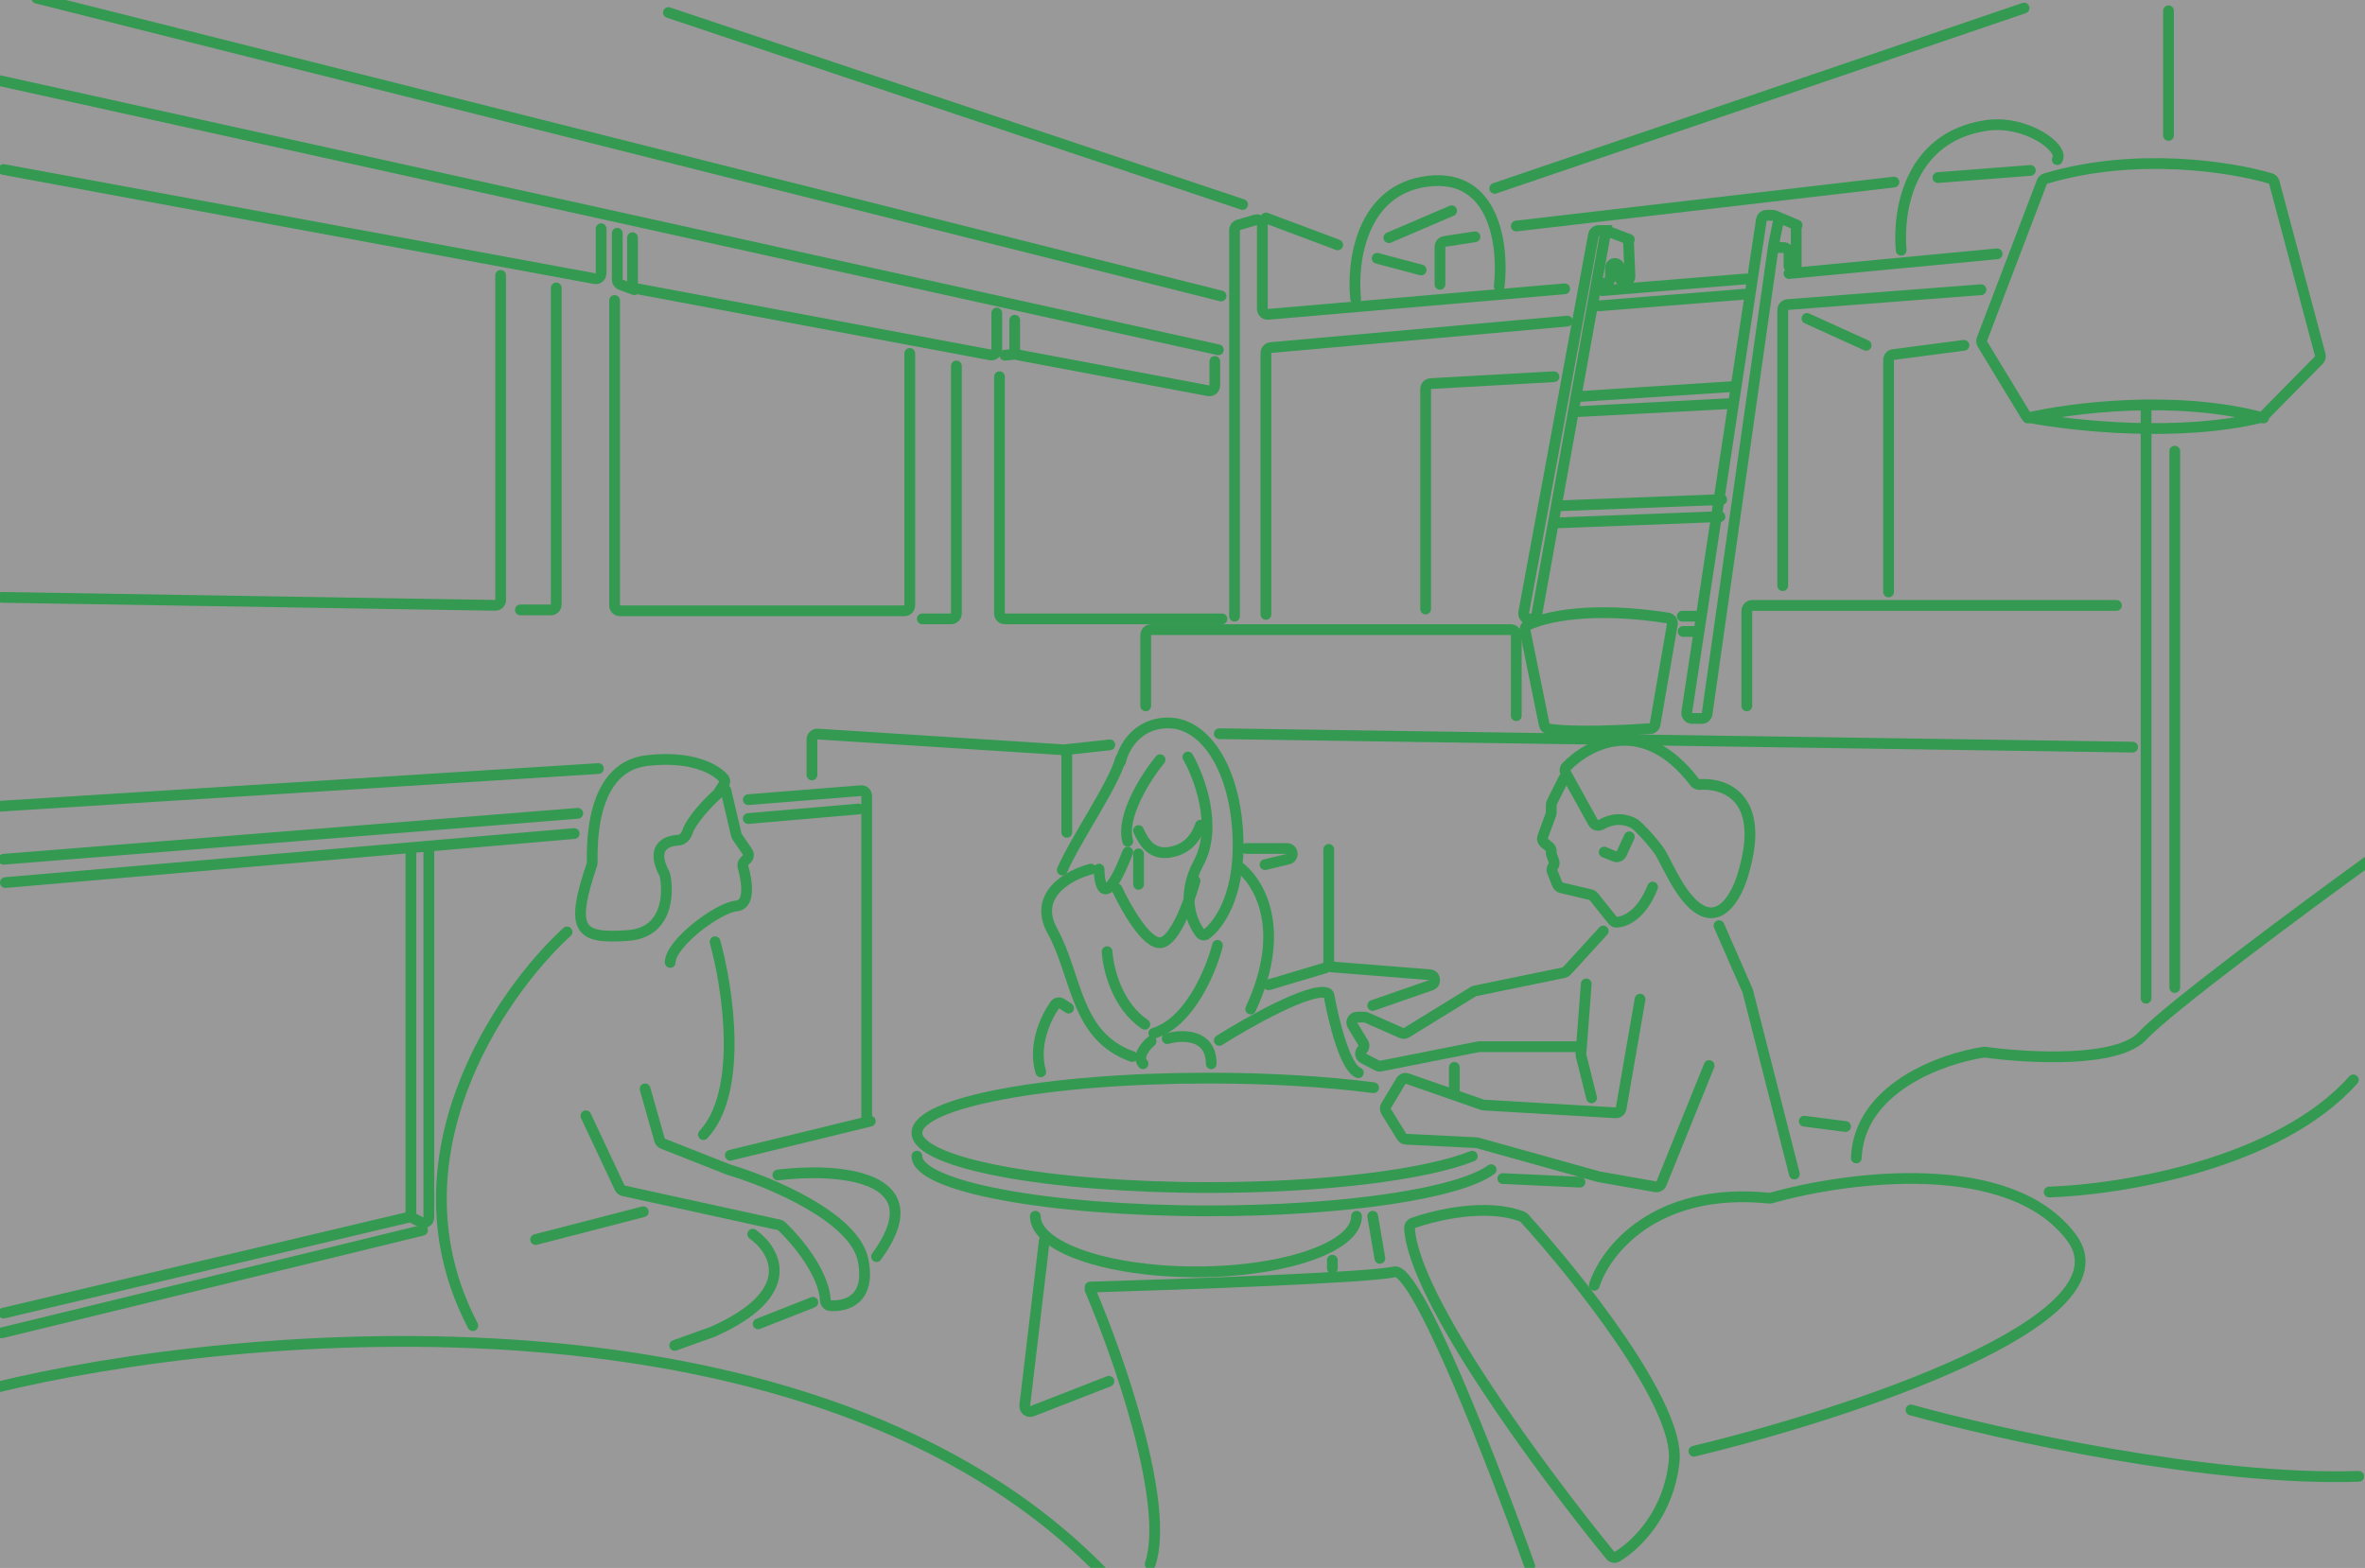 <svg width="1318" height="874" viewBox="0 0 1318 874" fill="none" xmlns="http://www.w3.org/2000/svg">
<rect x="0" y="0" width="1318" height="874" fill="#333333" stroke="none"/>
<g clip-path="url(#clip0_13_3)">
<rect width="1318" height="874" fill="white" fill-opacity="0.5"/>
<path d="M679 195L0 45" stroke="#349A51" stroke-width="6" stroke-linecap="round"/>
<path d="M680.5 165L20.5 -1M1267.42 101.594L1293.06 197.844C1293.33 198.87 1293.04 199.964 1292.3 200.721L1261.59 231.899C1261.2 232.292 1260.72 232.57 1260.19 232.701C1214.68 243.828 1155.89 237.528 1130.77 232.747C1129.95 232.589 1129.25 232.09 1128.81 231.37L1104.76 191.754C1104.28 190.963 1104.19 189.994 1104.52 189.129L1137.98 101.368C1138.31 100.505 1139.02 99.839 1139.9 99.575C1190.26 84.536 1243.42 92.966 1265.44 99.522C1266.42 99.816 1267.16 100.601 1267.42 101.594Z" stroke="#349A51" stroke-width="6" stroke-linecap="round"/>
<path d="M1196 228V556.5" stroke="#349A51" stroke-width="6" stroke-linecap="round"/>
<path d="M1208.5 6V75.5" stroke="#349A51" stroke-width="6" stroke-linecap="round"/>
<path d="M1212 251.5V550.5" stroke="#349A51" stroke-width="6" stroke-linecap="round"/>
<path d="M1142 664.5C1181 663.333 1269.5 649.2 1311.5 602" stroke="#349A51" stroke-width="6" stroke-linecap="round"/>
<path d="M1065 786C1113.5 799.5 1231.3 825.8 1314.5 823" stroke="#349A51" stroke-width="6" stroke-linecap="round"/>
<path d="M1179.5 337.5H976.5C974.843 337.5 973.5 338.843 973.5 340.5V393.5" stroke="#349A51" stroke-width="6" stroke-linecap="round"/>
<path d="M845 399V354C845 352.343 843.657 351 842 351H641.5C639.843 351 638.5 352.343 638.5 354V393.5" stroke="#349A51" stroke-width="6" stroke-linecap="round"/>
<path d="M1104 161.5L996.27 169.787C994.707 169.907 993.5 171.21 993.5 172.778V326.5" stroke="#349A51" stroke-width="6" stroke-linecap="round"/>
<path d="M1052.5 330V200.633C1052.5 199.126 1053.62 197.854 1055.11 197.658L1094.5 192.5" stroke="#349A51" stroke-width="6" stroke-linecap="round"/>
<path d="M1007 177.5L1040 192.5" stroke="#349A51" stroke-width="6" stroke-linecap="round"/>
<path d="M866 210L797.332 213.842C795.743 213.93 794.5 215.245 794.5 216.837V339.5" stroke="#349A51" stroke-width="6" stroke-linecap="round"/>
<path d="M873.5 179L708.233 193.756C706.686 193.894 705.5 195.191 705.5 196.744V342.5" stroke="#349A51" stroke-width="6" stroke-linecap="round"/>
<path d="M688 343.5V128.253C688 126.918 688.882 125.744 690.164 125.372L699.664 122.614C701.583 122.057 703.5 123.496 703.5 125.495V172.231C703.5 173.989 705.005 175.37 706.757 175.22L872 161" stroke="#349A51" stroke-width="6" stroke-linecap="round"/>
<path d="M997 152.5L1113 141.5" stroke="#349A51" stroke-width="6" stroke-linecap="round"/>
<path d="M705.5 121.5L745.5 136.5" stroke="#349A51" stroke-width="6" stroke-linecap="round"/>
<path d="M767.5 144L792 150.5" stroke="#349A51" stroke-width="6" stroke-linecap="round"/>
<path d="M908 133.5L895 128.5M895 128.5H890.997C889.55 128.5 888.309 129.532 888.046 130.955L849.155 341.455C848.814 343.299 850.23 345 852.105 345H853.492C854.944 345 856.187 343.961 856.445 342.532L895 128.5Z" stroke="#349A51" stroke-width="6" stroke-linecap="round"/>
<path d="M1001.5 125.5L991.5 121.269M991.5 121.269L989.06 120.237C988.691 120.081 988.293 120 987.891 120H984.58C983.096 120 981.836 121.084 981.614 122.551L940.023 397.051C939.748 398.866 941.153 400.5 942.989 400.5H948.395C949.889 400.5 951.156 399.4 951.366 397.921L988.5 136L991.5 121.269Z" stroke="#349A51" stroke-width="6" stroke-linecap="round"/>
<path d="M997 148.5V141C997 139.343 995.657 138 994 138H990" stroke="#349A51" stroke-width="6" stroke-linecap="round"/>
<path d="M1001 125.5V149" stroke="#349A51" stroke-width="6" stroke-linecap="round"/>
<path d="M907.5 133.5L908.37 153.939C908.441 155.608 907.107 157 905.436 157V157C903.815 157 902.5 155.685 902.5 154.064V149.36C902.5 148.256 901.776 147.283 900.718 146.966V146.966C899.114 146.484 897.5 147.685 897.5 149.36V154.709C897.5 156.061 896.595 157.247 895.289 157.603L892 158.5" stroke="#349A51" stroke-width="6" stroke-linecap="round"/>
<path d="M891 170.5L972.5 164" stroke="#349A51" stroke-width="6" stroke-linecap="round"/>
<path d="M893 162L973 155.5" stroke="#349A51" stroke-width="6" stroke-linecap="round"/>
<path d="M881 221L966 215.5" stroke="#349A51" stroke-width="6" stroke-linecap="round"/>
<path d="M878.5 229.5L964 225" stroke="#349A51" stroke-width="6" stroke-linecap="round"/>
<path d="M868 282L959.5 278.5" stroke="#349A51" stroke-width="6" stroke-linecap="round"/>
<path d="M867.5 291.5L958.5 288" stroke="#349A51" stroke-width="6" stroke-linecap="round"/>
<path d="M947 343.5H937.5" stroke="#349A51" stroke-width="6" stroke-linecap="round"/>
<path d="M946 352H938" stroke="#349A51" stroke-width="6" stroke-linecap="round"/>
<path d="M929.513 344.514C886.865 337.813 860.881 343.822 851.332 348.5C850.202 349.054 849.667 350.319 849.918 351.552L860.61 404.085C860.847 405.249 861.735 406.169 862.907 406.361C876.127 408.533 904.588 407.26 919.683 406.173C921.053 406.075 922.163 405.052 922.396 403.699L931.989 347.968C932.271 346.331 931.154 344.772 929.513 344.514Z" stroke="#349A51" stroke-width="6" stroke-linecap="round"/>
<path d="M755.5 166.5C753.333 146.5 758.4 105.4 796 101C833.6 96.6 838 138.167 835.5 159.5M1059.5 139.5C1057.5 116.333 1064.6 76.517 1106.5 70C1129 66.5 1150.83 82.667 1146.5 89" stroke="#349A51" stroke-width="6" stroke-linecap="round"/>
<path d="M1128 4.5L833 105" stroke="#349A51" stroke-width="6" stroke-linecap="round"/>
<path d="M809 117.5L774 132.5" stroke="#349A51" stroke-width="6" stroke-linecap="round"/>
<path d="M372.5 7L692.5 114" stroke="#349A51" stroke-width="6" stroke-linecap="round"/>
<path d="M1130 233C1153.5 227.5 1212.7 219.8 1261.5 233" stroke="#349A51" stroke-width="6" stroke-linecap="round"/>
<path d="M1131.5 95L1080 99" stroke="#349A51" stroke-width="6" stroke-linecap="round"/>
<path d="M1055.5 101.5L845 126" stroke="#349A51" stroke-width="6" stroke-linecap="round"/>
<path d="M822 132L805.044 134.609C803.58 134.834 802.5 136.093 802.5 137.574V158.5" stroke="#349A51" stroke-width="6" stroke-linecap="round"/>
<path d="M335 127.5V152.395C335 154.27 333.299 155.686 331.455 155.345L2 94.5" stroke="#349A51" stroke-width="6" stroke-linecap="round"/>
<path d="M555.5 174.5V194.886C555.5 196.764 553.794 198.181 551.948 197.835L354.948 160.958C353.529 160.693 352.5 159.453 352.5 158.009V132.5" stroke="#349A51" stroke-width="6" stroke-linecap="round"/>
<path d="M353.5 161.5L345.963 158.723C344.783 158.289 344 157.165 344 155.908V130" stroke="#349A51" stroke-width="6" stroke-linecap="round"/>
<path d="M677 201.5V214.882C677 216.762 675.292 218.178 673.445 217.83L567.945 197.96C566.527 197.693 565.5 196.455 565.5 195.012V178.5" stroke="#349A51" stroke-width="6" stroke-linecap="round"/>
<path d="M565.5 197.5L560 198" stroke="#349A51" stroke-width="6" stroke-linecap="round"/>
<path d="M279 153.5V334.451C279 336.127 277.627 337.478 275.951 337.451L1 333" stroke="#349A51" stroke-width="6" stroke-linecap="round"/>
<path d="M507 197V337.5C507 339.157 505.657 340.5 504 340.5H345.5C343.843 340.5 342.5 339.157 342.5 337.5V167.5" stroke="#349A51" stroke-width="6" stroke-linecap="round"/>
<path d="M681 345H560C558.343 345 557 343.657 557 342V210" stroke="#349A51" stroke-width="6" stroke-linecap="round"/>
<path d="M310 160.5V337C310 338.657 308.657 340 307 340H290" stroke="#349A51" stroke-width="6" stroke-linecap="round"/>
<path d="M533 204V342C533 343.657 531.657 345 530 345H514" stroke="#349A51" stroke-width="6" stroke-linecap="round"/>
<path d="M483 622.5V443.75C483 441.999 481.506 440.62 479.761 440.759L417 445.783M2 479L322 453.387" stroke="#349A51" stroke-width="6" stroke-linecap="round"/>
<path d="M-1 449.5L333.5 428.441" stroke="#349A51" stroke-width="6" stroke-linecap="round"/>
<path d="M485 625L407 644.017M1 743L235.5 685.829" stroke="#349A51" stroke-width="6" stroke-linecap="round"/>
<path d="M229 473.5V676.646C229 677.782 229.642 678.821 230.658 679.329L234.658 681.329C236.653 682.327 239 680.876 239 678.646V473.5" stroke="#349A51" stroke-width="6" stroke-linecap="round"/>
<path d="M228 678.5L2 732" stroke="#349A51" stroke-width="6" stroke-linecap="round"/>
<path d="M478.5 451L417 456.303M3 492L320 464.667" stroke="#349A51" stroke-width="6" stroke-linecap="round"/>
<path d="M1188.5 416.5L679.5 409M452.5 432V412.198C452.5 410.466 453.963 409.094 455.692 409.204L592.742 417.983C592.914 417.994 593.086 417.991 593.257 417.972L618.5 415.235" stroke="#349A51" stroke-width="6" stroke-linecap="round"/>
<path d="M404.5 440.5L410.372 465.458C410.457 465.816 410.606 466.156 410.814 466.46L416.6 474.946C417.412 476.138 417.262 477.738 416.242 478.758L414.811 480.189C414.008 480.993 413.732 482.176 414.052 483.266C416.365 491.153 418.284 504.259 410.5 505C400 506 373.5 526 373.5 536.5M350 521.5C371.72 519.921 372.809 498.717 370.588 487.913C370.53 487.634 370.424 487.363 370.291 487.111C362.635 472.743 370.699 468.709 378.195 468.337C380.283 468.233 382.249 466.246 382.902 464.26C385.206 457.252 394.332 447.639 399.705 442.767C399.904 442.586 400.074 442.386 400.219 442.16L403.482 437.084C404.104 436.116 404.133 434.862 403.38 433.991C398.801 428.701 385.584 421.092 360.5 424C326 428 330.5 480 330 481.5C317.5 518.5 322.5 523.5 350 521.5Z" stroke="#349A51" stroke-width="6" stroke-linecap="round"/>
<path d="M326.5 622L345.371 662.162C345.768 663.005 346.534 663.617 347.444 663.816L434.205 682.826C434.726 682.94 435.201 683.184 435.589 683.55C443.942 691.44 459.042 709.389 459.981 724.882C460.072 726.38 461.1 727.722 462.598 727.832C471.849 728.514 485.368 724.34 481 702.5C476.2 678.5 429 658.833 406 652L369.38 637.545C368.51 637.201 367.85 636.472 367.595 635.572L359.5 607" stroke="#349A51" stroke-width="6" stroke-linecap="round"/>
<path d="M298.5 691L358.5 675.5" stroke="#349A51" stroke-width="6" stroke-linecap="round"/>
<path d="M419.5 688C432.333 697.167 445.8 720.9 397 742.5L376 750" stroke="#349A51" stroke-width="6" stroke-linecap="round"/>
<path d="M433.5 655C465.833 651 522.1 654.5 488.5 700.5" stroke="#349A51" stroke-width="6" stroke-linecap="round"/>
<path d="M453 726L422.5 738" stroke="#349A51" stroke-width="6" stroke-linecap="round"/>
<path d="M316 519.5C278.333 554 215.1 646.2 263.5 739" stroke="#349A51" stroke-width="6" stroke-linecap="round"/>
<path d="M398.5 525C405.667 550.833 414.4 608.5 392 632.5" stroke="#349A51" stroke-width="6" stroke-linecap="round"/>
<path d="M594.5 420V464" stroke="#349A51" stroke-width="6" stroke-linecap="round"/>
<path d="M641.5 580.5C638.5 583 633.4 589 637 593" stroke="#349A51" stroke-width="6" stroke-linecap="round"/>
<path d="M650.5 579C658.667 576.667 675 576.2 675 593" stroke="#349A51" stroke-width="6" stroke-linecap="round"/>
<path d="M694.5 473H717.145C720.7 473 721.302 478.088 717.845 478.917L705 482" stroke="#349A51" stroke-width="6" stroke-linecap="round"/>
<path d="M740.5 473.5V536.765C740.5 538.091 739.629 539.26 738.358 539.639L707 549" stroke="#349A51" stroke-width="6" stroke-linecap="round"/>
<path d="M765 560.5L797.517 549.19C800.584 548.123 800.006 543.624 796.77 543.366L742 539" stroke="#349A51" stroke-width="6" stroke-linecap="round"/>
<path d="M810.5 595V608" stroke="#349A51" stroke-width="6" stroke-linecap="round"/>
<path d="M1005.5 625L1028.5 628M-4.5 774C135.167 739.5 454.6 711.8 615 877" stroke="#349A51" stroke-width="6" stroke-linecap="round"/>
<path d="M607.5 717.5C658.833 716 764.6 712.2 777 709C789.4 705.8 832.5 817 852.5 873" stroke="#349A51" stroke-width="6" stroke-linecap="round"/>
<path d="M607.5 719C623.333 756 652.2 838.4 641 872" stroke="#349A51" stroke-width="6" stroke-linecap="round"/>
<path d="M888.5 716.5C894.481 697.559 922.327 661.425 985.906 667.938C986.292 667.978 986.675 667.949 987.048 667.843C1028.97 655.893 1120.25 643.802 1154.5 690C1188.9 736.4 1028.5 788.667 944 809" stroke="#349A51" stroke-width="6" stroke-linecap="round"/>
<path d="M933 814.5C936.184 783.057 878.908 711.385 849.44 678.983C849.142 678.656 848.79 678.412 848.378 678.25C828.947 670.629 800.838 677.047 787.385 681.808C786.234 682.215 785.471 683.253 785.525 684.472C787.253 723.054 859.557 820.697 897.512 867.183C898.398 868.268 899.891 868.565 901.096 867.851C911.649 861.596 930.01 844.03 933 814.5Z" stroke="#349A51" stroke-width="6" stroke-linecap="round"/>
<path d="M765.5 606.355C739.342 602.977 707.652 601 673.5 601C583.754 601 511 614.655 511 631.5C511 648.345 583.754 662 673.5 662C738.438 662 794.479 654.851 820.5 644.517" stroke="#349A51" stroke-width="6" stroke-linecap="round"/>
<path d="M511 644.5C511 661.345 583.754 675 673.5 675C749.387 675 813.124 665.237 831 652.037" stroke="#349A51" stroke-width="6" stroke-linecap="round"/>
<path d="M756 678C756 695.121 715.929 709 666.5 709C617.071 709 577 695.121 577 678" stroke="#349A51" stroke-width="6" stroke-linecap="round"/>
<path d="M582 691.5L571.088 783.538C570.822 785.786 573.047 787.508 575.156 786.687L618 770" stroke="#349A51" stroke-width="6" stroke-linecap="round"/>
<path d="M765 678L769 701.5" stroke="#349A51" stroke-width="6" stroke-linecap="round"/>
<path d="M634.5 463C637.5 469.5 641.7 477 652.5 475C663.3 473 667.333 464.833 669 460" stroke="#349A51" stroke-width="6" stroke-linecap="round"/>
<path d="M742.5 702.5V707" stroke="#349A51" stroke-width="6" stroke-linecap="round"/>
<path d="M608 484.5C596.167 487.5 575.3 498.6 586.5 519C600.5 544.5 599 577.5 631 589" stroke="#349A51" stroke-width="6" stroke-linecap="round"/>
<path d="M595.5 562L591.767 559.511C590.481 558.654 588.75 558.908 587.867 560.176C582.662 567.647 575.675 582.722 580 597.5" stroke="#349A51" stroke-width="6" stroke-linecap="round"/>
<path d="M679.5 580C695.929 569.632 729.822 550.532 739.366 553.469C740.14 553.707 740.576 554.449 740.72 555.247C743.227 569.133 749.627 595.284 757 598" stroke="#349A51" stroke-width="6" stroke-linecap="round"/>
<path d="M617 530.5C617.5 539.667 622.4 560.6 638 571" stroke="#349A51" stroke-width="6" stroke-linecap="round"/>
<path d="M678.5 527C675 540.833 663 570 643 576" stroke="#349A51" stroke-width="6" stroke-linecap="round"/>
<path d="M689.5 482.5C700.833 490.167 718.2 516.9 697 562.5" stroke="#349A51" stroke-width="6" stroke-linecap="round"/>
<path d="M622.5 495.5C627.333 506 639 526.7 647 525.5C655 524.3 663 502 666 491" stroke="#349A51" stroke-width="6" stroke-linecap="round"/>
<path d="M634.5 476V493" stroke="#349A51" stroke-width="6" stroke-linecap="round"/>
<path d="M624.5 423C620.833 437.167 599 468.5 592 485" stroke="#349A51" stroke-width="6" stroke-linecap="round"/>
<path d="M612.5 484.5C612.667 494.667 616.1 507 628.5 475" stroke="#349A51" stroke-width="6" stroke-linecap="round"/>
<path d="M662 422C668.5 433.333 678.8 461 668 481C658.182 499.181 663.873 513.781 668.996 520.293C669.828 521.352 671.32 521.555 672.388 520.734C679.223 515.475 690 500.272 690 471.5C690 432 673 403 651 403C633.4 403 626 417.333 624.5 424.5" stroke="#349A51" stroke-width="6" stroke-linecap="round"/>
<path d="M646.5 423.5C638.833 432.833 624.5 455 628.5 469" stroke="#349A51" stroke-width="6" stroke-linecap="round"/>
<path d="M871.5 434L864.817 447.367C864.608 447.783 864.5 448.242 864.5 448.708V452.967C864.5 453.32 864.438 453.669 864.317 454L859.735 466.497C859.295 467.696 859.663 469.042 860.651 469.851L863.4 472.1C864.096 472.67 864.5 473.522 864.5 474.422V475.471C864.5 475.821 864.561 476.168 864.681 476.497L865.981 480.074C866.307 480.97 866.187 481.969 865.658 482.763L865.375 483.187C864.827 484.009 864.719 485.048 865.086 485.965L867.922 493.054C868.284 493.961 869.065 494.634 870.016 494.859L886.494 498.762C887.146 498.916 887.727 499.284 888.146 499.807L898.769 513.087C899.239 513.674 899.91 514.083 900.662 514.085C905.483 514.095 914.749 510.312 921 494.5M971.5 487C984.169 444.769 961.618 436.316 947.259 437.325C946.168 437.401 945.083 436.925 944.421 436.055C916.209 398.96 886.009 413.941 872.931 427.451C872.049 428.362 871.91 429.74 872.525 430.85L887.861 458.541C888.733 460.115 890.792 460.544 892.359 459.661C898.999 455.917 905.003 456.216 910.238 458.835C913.543 460.488 923.913 472.638 925.645 475.901C927.209 478.848 929.143 482.513 931.5 487C952.3 526.6 966.833 503.5 971.5 487Z" stroke="#349A51" stroke-width="6" stroke-linecap="round"/>
<path d="M893.5 519L873.157 541.281C872.73 541.748 872.166 542.069 871.546 542.196L822.017 552.393C821.675 552.464 821.348 552.594 821.05 552.777L783.843 575.674C783.002 576.191 781.961 576.262 781.058 575.863L761.579 567.256C761.197 567.087 760.784 567 760.367 567H756.326C753.988 567 752.549 569.556 753.761 571.555L759.729 581.403C760.466 582.619 760.235 584.189 759.177 585.141V585.141C757.64 586.524 757.957 589.018 759.792 589.972L767.566 594.014C768.17 594.329 768.864 594.428 769.533 594.295L823.711 583.557C823.903 583.519 824.099 583.5 824.294 583.5H846H880.5" stroke="#349A51" stroke-width="6" stroke-linecap="round"/>
<path d="M884 548.5L881.037 587.516C881.012 587.837 881.04 588.159 881.118 588.471L887 612" stroke="#349A51" stroke-width="6" stroke-linecap="round"/>
<path d="M958 516L973.901 552.275C973.967 552.425 974.02 552.58 974.061 552.738L1000 654.5" stroke="#349A51" stroke-width="6" stroke-linecap="round"/>
<path d="M914 557L903.457 617.86C903.197 619.364 901.849 620.432 900.325 620.343L826.917 616.025C826.64 616.008 826.367 615.954 826.106 615.863L784.304 601.303C782.962 600.835 781.476 601.373 780.745 602.592L772.44 616.434C771.862 617.396 771.87 618.599 772.46 619.554L781.17 633.657C781.69 634.498 782.59 635.029 783.577 635.077L822.663 636.984C822.887 636.994 823.109 637.03 823.325 637.091L891 656L922.608 661.578C924.003 661.824 925.38 661.061 925.911 659.748L952.5 594" stroke="#349A51" stroke-width="6" stroke-linecap="round"/>
<path d="M880.5 659L837.5 657" stroke="#349A51" stroke-width="6" stroke-linecap="round"/>
<path d="M1320.5 479.5C1284.17 505.833 1208 562.3 1194 577.5C1180.08 592.612 1130.09 589.866 1106.41 586.558C1106.13 586.519 1105.87 586.519 1105.59 586.56C1082.28 590.029 1036.09 606.532 1034.5 645.5" stroke="#349A51" stroke-width="6" stroke-linecap="round"/>
<path d="M908 466.5L903.702 475.878C903.031 477.342 901.322 478.015 899.833 477.402L894 475" stroke="#349A51" stroke-width="6" stroke-linecap="round"/>
</g>
<defs>
<clipPath id="clip0_13_3">
<rect width="1318" height="874" fill="white"/>
</clipPath>
</defs>
</svg>
